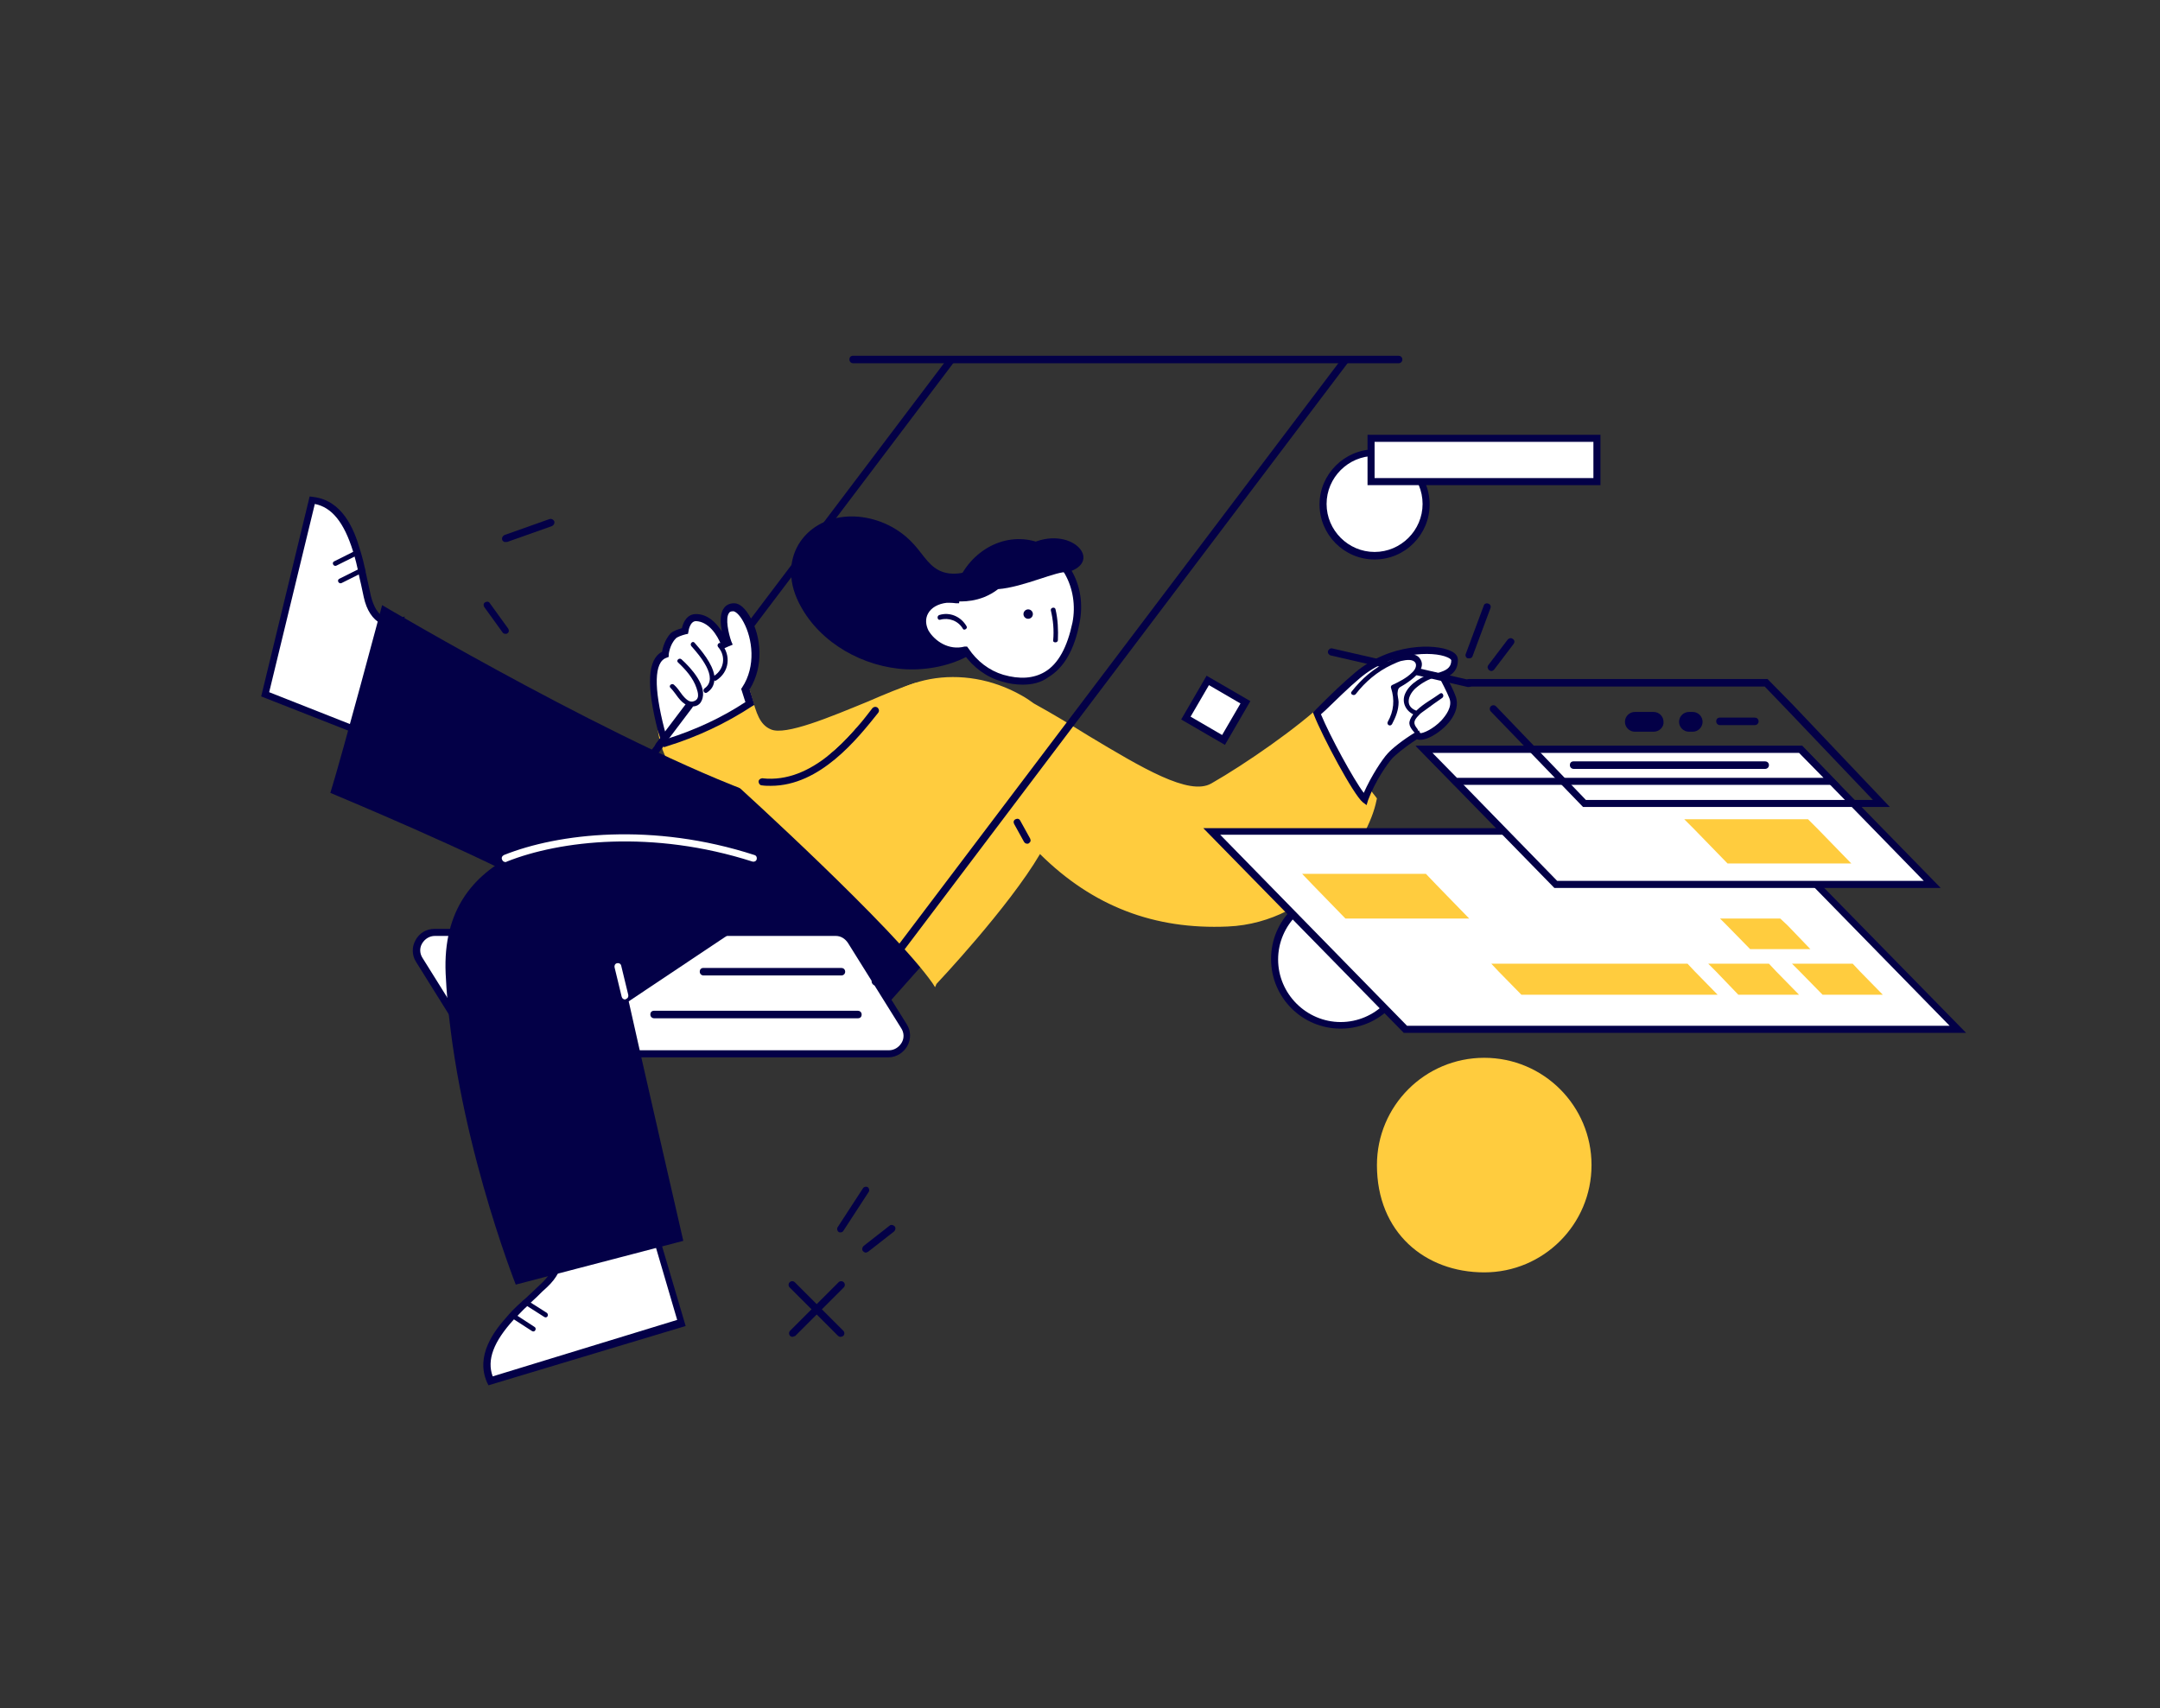 <?xml version="1.0" encoding="utf-8"?>
<!-- Generator: Adobe Illustrator 21.0.2, SVG Export Plug-In . SVG Version: 6.00 Build 0)  -->
<svg version="1.1" id="Слой_1" xmlns="http://www.w3.org/2000/svg" xmlns:xlink="http://www.w3.org/1999/xlink" x="0px" y="0px"
	 viewBox="0 0 459 363" style="enable-background:new 0 0 459 363;" xml:space="preserve">
<rect x="0" y="0" width="459" height="363" fill="#333333" stroke="none"/>
<style type="text/css">
	.st0{fill:#030047;}
	.st1{fill:#FFCC3E;}
	.st2{fill:#FFFFFF;}
	.st3{fill:#FF3E6C;}
</style>
<g id="_x35_">
	<g id="Bottom_28_">
		<g id="Body_2_7_">
			<polygon class="st0" points="187,215.2 138,218.9 165.3,173.9 202.1,198.2 			"/>
		</g>
		<g>
			<path class="st1" d="M194.5,145.9c-8.3,2.6-26,11.9-31,9.8c-3.1-1.4-3.7-4.9-4.9-8.9c-4.8,4.5-11.3,7.1-18,9
				c2,12.8,20.4,25.4,20.4,25.4S202.8,143.3,194.5,145.9z"/>
			<path class="st1" d="M161.1,182.1l-0.5-0.3c-0.8-0.5-18.6-12.9-20.7-25.9l-0.1-0.7l0.6-0.2c7.9-2.2,13.6-5,17.7-8.8l0.9-0.8
				l0.3,1.2c0.2,0.5,0.3,1.1,0.5,1.6c0.9,3.2,1.6,5.8,4,6.8c3.1,1.4,12.8-2.7,20.6-5.9c3.7-1.6,7.3-3.1,9.9-3.9l0,0
				c1-0.3,1.6-0.2,1.9,0.4c0.5,0.8,1.2,2.1-16.8,19.5c-8.7,8.4-17.7,16.6-17.8,16.7L161.1,182.1z M141.5,156.3
				c2.2,11,16.6,21.9,19.5,23.9c15.5-14,31.8-29.9,33.7-33.6c-2.5,0.8-6,2.3-9.7,3.8c-8.8,3.7-18,7.5-21.7,5.9
				c-3-1.3-3.9-4.5-4.9-7.8c0-0.1-0.1-0.3-0.1-0.4C154.2,151.6,148.8,154.2,141.5,156.3z"/>
		</g>
		<g id="Swing_part_7_">
			<path class="st0" d="M96.7,216.7c-0.2,0-0.3,0-0.5-0.2c-0.3-0.3-0.4-0.7-0.1-1.1L201.5,76c0.2-0.3,0.7-0.4,1.1-0.1
				c0.3,0.3,0.4,0.7,0.1,1.1L97.3,216.4C97.2,216.6,97,216.7,96.7,216.7z"/>
		</g>
		<g id="Leg_2_27_">
			<g>
				<path class="st2" d="M85.1,132.1l-4.5,25l-24.3-9.6l10-41.3c5.2,0.6,7.8,5.4,9.4,10.7c0.1,0.3,0.2,0.6,0.3,1
					c0.3,0.9,0.5,1.8,0.7,2.8c0.1,0.3,0.2,0.7,0.2,1c0.4,1.8,0.8,3.5,1.1,5C79.9,134.1,85.1,132.1,85.1,132.1z"/>
				<path class="st0" d="M81.2,158.1L55.5,148l10.3-42.5l0.7,0.1c6.2,0.7,8.7,6.7,10,11.2c0.1,0.3,0.2,0.7,0.3,1
					c0.3,1,0.5,1.9,0.7,2.8c0.1,0.3,0.2,0.7,0.2,1c0.2,0.7,0.3,1.5,0.5,2.2c0.2,1,0.4,1.9,0.6,2.8c0.6,2.4,1.5,3.9,2.9,4.6
					c1.6,0.8,3.1,0.3,3.1,0.3l1.2-0.5L81.2,158.1z M57.2,147.1l22.8,9l4.1-23c-0.8,0.1-2,0-3.2-0.6c-1.7-0.9-3-2.8-3.6-5.6
					c-0.2-0.9-0.4-1.8-0.6-2.8c-0.2-0.7-0.3-1.4-0.5-2.2c-0.1-0.3-0.1-0.7-0.2-1c-0.2-0.9-0.4-1.8-0.7-2.8c-0.1-0.3-0.2-0.6-0.3-1
					c-1.9-6.1-4.5-9.3-8.1-10L57.2,147.1z"/>
			</g>
			<g>
				<path class="st0" d="M164.7,170.2c-29.8-9.8-83.5-41.6-83.5-41.6s-8.5,31.9-11,39.9c0,0,32.5,13.5,45.5,21c0,0,60.5-4,59.3-12
					S164.7,170.2,164.7,170.2z"/>
			</g>
			<g>
				<path class="st0" d="M77,121.7l-4.4,2.2c-0.6,0.3-1.1-0.6-0.5-0.9l4.6-2.3C76.8,121,76.9,121.4,77,121.7z"/>
			</g>
			<g>
				<path class="st0" d="M76.1,117.9l-4.6,2.3c-0.6,0.3-1.1-0.6-0.5-0.9l4.8-2.4C75.9,117.3,76,117.6,76.1,117.9z"/>
			</g>
		</g>
		<g id="Sit_7_">
			<g>
				<path class="st2" d="M188.8,223.9h-85.2c-1.3,0-2.6-0.7-3.3-1.8L89.1,204c-1.6-2.6,0.2-5.9,3.3-5.9h85.2c1.3,0,2.6,0.7,3.3,1.8
					l11.3,18.1C193.7,220.6,191.8,223.9,188.8,223.9z"/>
				<path class="st0" d="M188.8,224.7h-85.2c-1.6,0-3-0.8-3.9-2.2l-11.3-18.1c-0.9-1.4-0.9-3.2-0.1-4.6c0.8-1.5,2.3-2.4,4-2.4h85.2
					c1.6,0,3,0.8,3.9,2.2l11.3,18.1c0.9,1.4,0.9,3.2,0.1,4.6S190.5,224.7,188.8,224.7z M92.4,198.9c-1.1,0-2.1,0.6-2.7,1.6
					s-0.5,2.2,0.1,3.1l11.3,18.1c0.6,0.9,1.5,1.5,2.6,1.5h85.2c1.1,0,2.1-0.6,2.7-1.6c0.6-1,0.5-2.2-0.1-3.1l-11.3-18.1
					c-0.6-0.9-1.5-1.5-2.6-1.5H92.4z"/>
			</g>
			<g>
				<path class="st0" d="M182.3,216.4H139c-0.4,0-0.8-0.3-0.8-0.8s0.3-0.8,0.8-0.8h43.3c0.4,0,0.8,0.3,0.8,0.8
					S182.8,216.4,182.3,216.4z"/>
			</g>
			<g>
				<path class="st0" d="M178.8,207.3h-29.3c-0.4,0-0.8-0.3-0.8-0.8s0.3-0.8,0.8-0.8h29.3c0.4,0,0.8,0.3,0.8,0.8
					S179.2,207.3,178.8,207.3z"/>
			</g>
		</g>
		<g id="Leg_30_">
			<g>
				<path class="st2" d="M116.9,264.2l21.1-6.3l6.8,23.2l-40.6,12.4c-2.1-4.8,0.7-9.4,4.4-13.5c0.2-0.2,0.5-0.5,0.7-0.7
					c0.7-0.7,1.3-1.4,2-2c0.2-0.2,0.5-0.5,0.7-0.7c1.3-1.2,2.6-2.4,3.7-3.5C121.3,267.7,116.9,264.2,116.9,264.2z"/>
				<path class="st0" d="M103.8,294.4l-0.3-0.6c-2.5-5.7,1.4-10.9,4.5-14.3c0.2-0.3,0.5-0.5,0.7-0.8c0.7-0.7,1.4-1.4,2.1-2
					c0.2-0.2,0.5-0.5,0.8-0.7c0.5-0.5,1.1-1,1.6-1.5c0.7-0.7,1.4-1.3,2.1-2c1.7-1.7,2.6-3.3,2.5-4.8c-0.1-1.8-1.3-2.8-1.4-2.8
					l-1.1-0.9l23.1-6.9l7.3,24.7L103.8,294.4z M118.3,264.5c0.5,0.7,1,1.7,1,3c0.1,2-0.9,4-3,6c-0.7,0.6-1.4,1.3-2.1,2
					c-0.5,0.5-1.1,1-1.6,1.5c-0.3,0.2-0.5,0.5-0.7,0.7c-0.7,0.6-1.3,1.3-2,2c-0.2,0.2-0.5,0.5-0.7,0.7c-4.3,4.7-5.8,8.6-4.5,12.1
					l39.2-12l-6.4-21.8L118.3,264.5z"/>
			</g>
			<g>
				<path class="st0" d="M112.1,276.4l4.1,2.6c0.5,0.4,0.1,1.2-0.5,0.9l-4.4-2.8C111.6,276.9,111.9,276.7,112.1,276.4z"/>
			</g>
			<g>
				<path class="st0" d="M109.3,279.2l4.3,2.8c0.5,0.3,0.1,1.2-0.5,0.9l-4.5-2.9C108.9,279.7,109.1,279.4,109.3,279.2z"/>
			</g>
			<g>
				<path class="st0" d="M166,178.3c-4.8-1.9-10-2.9-15-4.3c-30.3,1.3-57.5,5.7-56.3,32.9c1.5,32.3,14.9,66.1,14.9,66.1l35.6-9.3
					c0,0-9.4-40.9-11.6-50.9l25.6-17.1L166,178.3z"/>
			</g>
			<g>
				<path class="st2" d="M132.8,212.4c-0.3,0-0.6-0.2-0.7-0.6l-1.5-6.2c-0.1-0.4,0.1-0.8,0.5-0.9c0.4-0.1,0.8,0.1,0.9,0.5l1.5,6.2
					c0.1,0.4-0.1,0.8-0.5,0.9C133,212.4,132.9,212.4,132.8,212.4z"/>
			</g>
			<g>
				<path class="st2" d="M107.4,183.2c-0.3,0-0.6-0.2-0.7-0.5c-0.2-0.4,0-0.8,0.4-1c11.5-4.6,31.6-7,53.2,0c0.4,0.1,0.6,0.5,0.5,0.9
					c-0.1,0.4-0.5,0.6-0.9,0.5c-21.2-6.8-40.9-4.5-52.2,0C107.6,183.2,107.5,183.2,107.4,183.2z"/>
			</g>
		</g>
		<g id="Palm_16_">
			<g>
				<path class="st2" d="M156.1,129c-3.8,0-1.1,7.4-1.1,7.4s-0.3,0.1-0.8,0.3c-1.1-2.4-3.2-5.5-6.1-5.6c-2,0-2.3,2.8-2.3,2.8
					s-1.9,0.5-2.5,1.1c-1.5,1.5-1.7,3.9-1.7,3.9c-2.8,1-3.5,5.9-0.9,16.1c0.2,0.9,0.6,1.8,0.9,2.8c6.4-2,12.4-4.7,17.9-8.4
					c-0.3-1-0.6-2-0.9-3.1C163.4,139,158.8,129,156.1,129z"/>
				<path class="st0" d="M141.1,158.8l-0.3-0.6c-0.4-1-0.7-1.9-1-2.9c-2.5-9.7-2.2-15.2,0.9-16.8c0.1-0.8,0.6-2.6,1.8-3.9
					c0.5-0.5,1.7-0.9,2.4-1.1c0.3-1.3,1.1-3,3-3c0,0,0,0,0,0c2.4,0,4.2,1.7,5.5,3.7c-0.3-1.6-0.5-3.7,0.4-4.9c0.3-0.5,1-1.1,2.2-1.1
					c1.2,0,2.4,1.1,3.5,3.1c2.2,4,2.9,10.2-0.2,15.2c0.2,0.6,0.3,1.1,0.5,1.6l0.5,1.7l-0.5,0.3c-5.5,3.6-11.6,6.5-18.1,8.5
					L141.1,158.8z M147.9,132c-1.3,0-1.6,2.1-1.6,2.2l-0.1,0.5l-0.5,0.1c-0.8,0.2-1.9,0.6-2.1,0.9c-1.3,1.3-1.5,3.4-1.5,3.4l0,0.5
					l-0.5,0.2c-2.6,0.9-2.7,6.3-0.4,15.2c0.2,0.6,0.4,1.3,0.6,2c6-1.9,11.6-4.5,16.6-7.8l-0.2-0.6c-0.2-0.6-0.4-1.3-0.6-1.9
					l-0.1-0.3l0.2-0.3c3-4.5,2.2-10.4,0.3-13.9c-0.9-1.7-1.8-2.3-2.2-2.3c-0.6,0-0.8,0.2-0.9,0.4c-0.8,1.1-0.1,4.3,0.5,6l0.3,0.7
					l-0.7,0.3c0,0-0.3,0.1-0.7,0.3l-0.7,0.3l-0.3-0.7C152.4,134.8,150.5,132.1,147.9,132C148,132,148,132,147.9,132z"/>
			</g>
			<g>
				<path class="st0" d="M144.8,140.1c-0.5-0.4-1.2,0.3-0.7,0.7c1.6,1.5,3.2,3.3,3.9,5.4c0.3,0.9,0.9,2.6-0.9,2.9
					c-0.8,0.1-1.6-0.8-2.1-1.4c-0.6-0.8-1.1-1.6-1.8-2.2c-0.5-0.4-1.2,0.3-0.7,0.7c1.2,1.2,1.9,3,3.6,3.7c1.2,0.5,2.5,0.2,3-1
					C150.5,145.9,146.8,141.9,144.8,140.1z"/>
			</g>
			<g>
				<path class="st0" d="M153.3,136.8c-0.4-0.5-1.1,0.2-0.7,0.7c1.7,1.9,1.3,4.7-0.8,6.1c-0.4-2.6-2.8-5.4-4.2-7
					c-0.4-0.5-1.1,0.2-0.7,0.7c1.6,1.8,6,6.8,2.8,9c-0.5,0.4,0,1.2,0.5,0.9c1.1-0.7,1.5-1.6,1.6-2.6c0.1,0.1,0.3,0.1,0.4,0
					C155,142.8,155.4,139.3,153.3,136.8z"/>
			</g>
		</g>
		<g>
			<path class="st0" d="M140,159.3c-0.2,0-0.3,0-0.5-0.2c-0.3-0.3-0.4-0.7-0.1-1.1l6.5-8.6c0.2-0.3,0.7-0.4,1.1-0.1
				c0.3,0.3,0.4,0.7,0.1,1.1l-6.5,8.6C140.5,159.2,140.3,159.3,140,159.3z"/>
		</g>
		<g>
			<path class="st0" d="M163.8,167c-0.6,0-1.3,0-1.9-0.1c-0.4,0-0.7-0.4-0.7-0.8s0.4-0.7,0.8-0.7c10.7,1.2,19-9.2,23.4-14.9
				c0.3-0.3,0.7-0.4,1.1-0.1c0.3,0.3,0.4,0.7,0.1,1.1C182.2,157,174.3,167,163.8,167z"/>
		</g>
	</g>
	<g id="Background_26_">
		<g id="Objects_64_">
			<g>
				<circle class="st2" cx="292.1" cy="107.1" r="11"/>
				<path class="st0" d="M292.1,118.9c-6.5,0-11.7-5.3-11.7-11.7s5.3-11.7,11.7-11.7c6.5,0,11.7,5.3,11.7,11.7
					S298.6,118.9,292.1,118.9z M292.1,96.9c-5.6,0-10.2,4.6-10.2,10.2s4.6,10.2,10.2,10.2c5.6,0,10.2-4.6,10.2-10.2
					S297.8,96.9,292.1,96.9z"/>
			</g>
			<g>
				<rect x="291.4" y="93.2" class="st2" width="48" height="9.2"/>
				<path class="st0" d="M340.1,103.1h-49.5V92.4h49.5V103.1z M292.1,101.6h46.5v-7.7h-46.5V101.6z"/>
			</g>
			<g>
				<path class="st0" d="M178.6,284.1c-0.2,0-0.4-0.1-0.5-0.2l-10.3-10.3c-0.3-0.3-0.3-0.8,0-1.1s0.8-0.3,1.1,0l10.3,10.3
					c0.3,0.3,0.3,0.8,0,1.1C179,284,178.8,284.1,178.6,284.1z"/>
			</g>
			<g>
				<path class="st0" d="M168.4,284.1c-0.2,0-0.4-0.1-0.5-0.2c-0.3-0.3-0.3-0.8,0-1.1l10.3-10.3c0.3-0.3,0.8-0.3,1.1,0
					s0.3,0.8,0,1.1l-10.3,10.3C168.7,284,168.5,284.1,168.4,284.1z"/>
			</g>
			<g>
				<path class="st0" d="M178.6,261.9c-0.1,0-0.3,0-0.4-0.1c-0.3-0.2-0.4-0.7-0.2-1l5.4-8.3c0.2-0.3,0.7-0.4,1-0.2
					c0.3,0.2,0.4,0.7,0.2,1l-5.4,8.3C179.1,261.8,178.8,261.9,178.6,261.9z"/>
			</g>
			<g>
				<path class="st0" d="M184,266.2c-0.2,0-0.4-0.1-0.6-0.3c-0.3-0.3-0.2-0.8,0.1-1.1l5.5-4.3c0.3-0.3,0.8-0.2,1.1,0.1
					c0.3,0.3,0.2,0.8-0.1,1.1l-5.5,4.3C184.3,266.1,184.1,266.2,184,266.2z"/>
			</g>
			<g>
				<path class="st0" d="M107.4,134.7c-0.2,0-0.5-0.1-0.6-0.3l-3.9-5.4c-0.2-0.3-0.2-0.8,0.2-1c0.3-0.2,0.8-0.2,1,0.2l3.9,5.4
					c0.2,0.3,0.2,0.8-0.2,1C107.7,134.7,107.6,134.7,107.4,134.7z"/>
			</g>
			<g>
				<path class="st0" d="M107.4,115.2c-0.3,0-0.6-0.2-0.7-0.5c-0.1-0.4,0.1-0.8,0.5-1l9.6-3.4c0.4-0.1,0.8,0.1,1,0.5
					c0.1,0.4-0.1,0.8-0.5,1l-9.6,3.4C107.6,115.1,107.5,115.2,107.4,115.2z"/>
			</g>
		</g>
		<g id="Objects_76_">
			<g>
				<rect x="253.7" y="146.3" transform="matrix(0.866 0.5 -0.5 0.866 110.062 -108.944)" class="st2" width="9.3" height="9.3"/>
				<path class="st0" d="M260.3,158.3l-9.3-5.4l5.4-9.3l9.3,5.4L260.3,158.3z M253,152.3l6.7,3.9l3.9-6.7l-6.7-3.9L253,152.3z"/>
			</g>
			<g>
				<circle class="st2" cx="284.9" cy="203.8" r="14"/>
				<path class="st0" d="M284.9,218.6c-8.2,0-14.8-6.6-14.8-14.8s6.6-14.8,14.8-14.8s14.8,6.6,14.8,14.8S293.1,218.6,284.9,218.6z
					 M284.9,190.6c-7.3,0-13.3,6-13.3,13.3s6,13.3,13.3,13.3s13.3-6,13.3-13.3S292.3,190.6,284.9,190.6z"/>
			</g>
		</g>
		<g>
			<path class="st1" d="M338.2,247.6c0,12.6-10.2,22.8-22.8,22.8s-22.8-8.5-22.8-22.8c0-12.6,10.2-22.8,22.8-22.8
				S338.2,235,338.2,247.6z"/>
		</g>
	</g>
	<g id="Top_27_">
		<g id="Hand_82_">
			<g>
				<path class="st1" d="M292.1,169.9c-1.8,8.9-13,25.5-30.9,26.2c-19.1,0.8-31.6-7.3-40-15.8c-6.4,11.5-22.4,28.3-22.4,28.3
					c-8.4-12.1-41.7-42.3-41.7-42.3s17.8,1,26-11.8c7-10.8,22.2-12.7,33.7-6.1c1,0.5,1.8,1.1,2.6,1.7c16.8,9.3,31.8,20.8,38.5,17
					c7-3.9,18.6-11.9,24.6-17.7c0,0,0.1-0.1,0.1-0.1c0.1,0.7,0.5,1.4,0.8,2.3C284.9,157.9,288.4,165.5,292.1,169.9z"/>
				<path class="st1" d="M198.7,209.8l-0.5-0.8c-8.3-11.9-41.3-41.8-41.6-42.1l-1.6-1.4l2.1,0.1c0.2,0,17.4,0.8,25.3-11.4
					c6.9-10.7,22.2-13.5,34.7-6.4c0.9,0.5,1.8,1.1,2.6,1.7c4,2.2,7.8,4.5,11.5,6.8c11.5,6.9,21.5,12.9,26.2,10.2
					c7.2-4.1,18.6-12,24.4-17.6c0.1-0.1,0.1-0.1,0.2-0.2l1.1-0.8l0.1,1.4c0,0.3,0.2,0.6,0.3,1c0.1,0.3,0.3,0.7,0.4,1.2
					c1.6,6.5,5.1,13.8,8.5,17.9l0.2,0.3l-0.1,0.4c-1.7,8.7-13,26-31.6,26.8c-15.6,0.7-28.7-4.3-39.9-15.4
					c-6.7,11.4-21.9,27.5-22,27.6L198.7,209.8z M159,167.1c6.4,5.9,31.7,29.2,39.8,40.3c3-3.2,16.1-17.5,21.7-27.5l0.5-0.9l0.7,0.7
					c11,11.2,23.9,16.3,39.4,15.6c17.5-0.8,28.3-16.9,30.1-25.3c-3.5-4.3-7-11.7-8.6-18.2c-0.1-0.3-0.2-0.7-0.4-1c0,0,0-0.1-0.1-0.1
					c-6.1,5.7-16.9,13.1-23.9,17.1c-5.5,3.1-15.3-2.8-27.7-10.2c-3.7-2.2-7.6-4.5-11.5-6.8l-0.1-0.1c-0.8-0.6-1.6-1.2-2.5-1.7
					c-11.9-6.7-26.3-4.2-32.7,5.9C176.9,165.6,164,167,159,167.1z"/>
			</g>
			<g>
				<path class="st0" d="M299.6,146.1c-0.6-0.3-1.1,0.6-0.5,0.9c2,1.1,2.4,3.6,0.6,5.2c-0.5,0.4,0.2,1.1,0.7,0.7
					C302.6,150.9,302.2,147.5,299.6,146.1z"/>
			</g>
			<g>
				<path class="st3" d="M304,144.5c-0.4-0.5-1.1,0.2-0.7,0.7c1.7,2,1.7,4.7,0.1,6.8c-0.4,0.5,0.3,1.2,0.7,0.7
					C306.1,150.2,306.1,147,304,144.5z"/>
			</g>
			<g>
				<path class="st0" d="M218.3,179.3c-0.3,0-0.5-0.1-0.7-0.4l-2.1-3.8c-0.2-0.4-0.1-0.8,0.3-1c0.4-0.2,0.8-0.1,1,0.3l2.1,3.8
					c0.2,0.4,0.1,0.8-0.3,1C218.6,179.3,218.4,179.3,218.3,179.3z"/>
			</g>
		</g>
		<g id="Swing_7_">
			<g>
				<path class="st0" d="M297.2,77.2H181.3c-0.4,0-0.8-0.3-0.8-0.8s0.3-0.8,0.8-0.8h115.9c0.4,0,0.8,0.3,0.8,0.8
					S297.6,77.2,297.2,77.2z"/>
			</g>
			<g>
				<path class="st0" d="M186,209.4c-0.2,0-0.3,0-0.5-0.2c-0.3-0.3-0.4-0.7-0.1-1.1L285.3,76c0.2-0.3,0.7-0.4,1.1-0.1
					c0.3,0.3,0.4,0.7,0.1,1.1l-99.9,132.2C186.5,209.3,186.2,209.4,186,209.4z"/>
			</g>
		</g>
		<g id="Head_85_">
			<g>
				<path class="st0" d="M210.1,119.9c-2.9,1.1-6.4,2.7-9.6,1.7c-2.9-0.9-4.2-3.6-6.2-5.8c-3.1-3.5-7.4-5.6-12-6
					c-10.1-0.8-17.1,7.7-13,17.3c3.7,8.5,12.6,14,21.6,15c8.7,1,20.5-2.6,22.2-12.4c0.1-0.8,0-1.6-0.2-2.4
					C216.8,125,214.7,118.2,210.1,119.9z"/>
			</g>
			<g>
				<path class="st2" d="M218.7,115.7c-7-1.4-14,3.8-15.6,11.7c0,0,0,0.1,0,0.1c-0.7-0.1-1.4-0.1-2.1-0.1c-4.3,0.4-6.1,4.1-4.4,7.1
					c1.5,2.6,4.9,4.7,8.5,3.8c1.8,2.8,4.6,5,7.9,5.9c9.8,2.8,14-3.8,15.6-11.7C230.2,124.6,225.7,117.1,218.7,115.7z"/>
				<path class="st0" d="M217.3,145.5c-1.4,0-2.9-0.2-4.5-0.7c-3.2-0.9-6-3-8-5.8c-3.9,0.7-7.3-1.7-8.8-4.3c-0.9-1.6-1-3.5-0.2-5.1
					c0.9-1.8,2.8-2.9,5.2-3.1c0.5,0,1,0,1.6,0c1.9-8,9.1-13.1,16.3-11.7l0,0c3.6,0.7,6.7,3,8.7,6.3c2,3.3,2.6,7.3,1.8,11.3
					c-1.1,5.7-3.3,9.5-6.6,11.5C221.2,145.1,219.3,145.5,217.3,145.5z M205.5,137.4l0.3,0.4c1.8,2.7,4.4,4.7,7.4,5.6
					c3.5,1,6.4,0.8,8.8-0.6c2.9-1.7,4.8-5.3,5.9-10.5c0.7-3.6,0.1-7.3-1.6-10.3c-1.8-3-4.5-5-7.7-5.6l0,0
					c-6.6-1.3-13.2,3.7-14.7,11.1l-0.1,0.7l-0.7,0c-0.7-0.1-1.3-0.1-1.9-0.1c-1.8,0.2-3.3,1-4,2.3c-0.6,1.1-0.5,2.4,0.1,3.6
					c1.3,2.2,4.3,4.3,7.7,3.4L205.5,137.4z"/>
			</g>
			<g>
				<path class="st0" d="M226.9,121.6c7.8-2.3,0.6-10.3-8.2-5.9c-7-1.4-14,3.8-15.6,11.7c0,0.1,0,0.3-0.1,0.4c1.1,0,5.2,0.4,9.1-2.6
					C217.5,124.8,224.8,121.2,226.9,121.6z"/>
			</g>
			<g>
				<ellipse transform="matrix(0.559 -0.829 0.829 0.559 -11.839 238.69)" class="st0" cx="218.5" cy="130.5" rx="1" ry="1"/>
			</g>
			<g>
				<path class="st0" d="M224.8,136.1c0.1-2.2,0-4.5-0.5-6.6c-0.1-0.6-1.1-0.4-1,0.2c0.5,2.1,0.7,4.2,0.5,6.4
					C223.7,136.6,224.7,136.7,224.8,136.1z"/>
			</g>
			<g>
				<path class="st0" d="M205.4,133.1c-1.2-2.1-3.6-3.1-5.8-2.4c-0.6,0.2-0.4,1.2,0.2,1c1.8-0.5,3.8,0.2,4.8,1.9
					C204.8,134.1,205.7,133.6,205.4,133.1z"/>
			</g>
		</g>
		<g>
			<path class="st0" d="M163.8,167c-0.6,0-1.3,0-1.9-0.1c-0.4,0-0.7-0.4-0.7-0.8s0.4-0.7,0.8-0.7c10.7,1.2,19-9.2,23.4-14.9
				c0.3-0.3,0.7-0.4,1.1-0.1c0.3,0.3,0.4,0.7,0.1,1.1C182.2,157,174.3,167,163.8,167z"/>
		</g>
		<g id="Hand_105_">
			<g>
				<path class="st2" d="M309.1,140.2c0-2.5-11.9-4.1-20.6,3.2c-2.9,2.5-5.7,5.3-8.6,8.1c1.9,4.8,8.4,16.9,10.2,18.3
					c1.6-4,4.2-8,5.4-9.3c0.8-0.8,2.9-2.6,5.8-4.4c0.9,1.6,9.2-3.7,7.5-8.1c-0.5-1.3-1.8-3.9-2.3-4.6
					C308,142.9,309.1,142,309.1,140.2z"/>
				<path class="st0" d="M290.4,171.1l-0.8-0.6c-2-1.6-8.6-14-10.4-18.6l-0.2-0.5l1.6-1.6c2.4-2.4,4.9-4.8,7.4-6.9
					c7.5-6.3,17-6.1,20.2-4.6c1.4,0.6,1.6,1.4,1.6,2c0,1.7-0.8,2.9-2.4,3.6c0.6,1.1,1.5,2.9,1.9,4c1.4,3.6-2.5,7.4-5.5,8.8
					c-1.3,0.6-2.2,0.6-2.7,0.4c-2.8,1.8-4.6,3.4-5.2,4c-1,1.1-3.7,4.9-5.2,9L290.4,171.1z M280.7,151.8c1.9,4.6,6.9,13.8,9.1,16.7
					c1.6-3.6,3.9-7.1,5.1-8.4c0.9-1,3.1-2.8,5.9-4.5l0.7-0.4l0.3,0.6c0.5,0.1,2.7-0.8,4.5-2.7c0.9-1,2.4-2.9,1.7-4.7
					c-0.5-1.3-1.8-3.8-2.2-4.5l-0.5-0.8l0.9-0.3c1.5-0.5,2.2-1.2,2.2-2.5c0,0-0.1-0.3-0.8-0.6c-3.1-1.4-12-1.2-18.6,4.4
					c-2.5,2.1-4.8,4.4-7.3,6.8L280.7,151.8z"/>
			</g>
			<g>
				<path class="st0" d="M306,147.4c-1.5,1.1-3.6,2.2-5,3.6c0,0,0,0-0.1,0c-2.6-1-1.5-3.6,0.1-4.9c1.2-1,2.6-1.8,4.1-2.2
					c0.6-0.2,0.3-1.2-0.3-1c-2.3,0.7-5.2,2.2-6.2,4.5c-0.8,1.8,0.1,3.6,1.7,4.4c-1.2,1.7-1,2.4,0.2,3.8c0.4,0.5,1.1-0.2,0.7-0.7
					c-0.9-1.1-0.9-1.7,0.3-2.9c0.4-0.5,1-0.8,1.5-1.2c1.1-0.8,2.3-1.7,3.5-2.5C307,147.9,306.5,147,306,147.4z"/>
			</g>
			<g>
				<path class="st0" d="M312.1,146c-0.1,0-0.1,0-0.2,0l-29.1-6.7c-0.4-0.1-0.7-0.5-0.6-0.9c0.1-0.4,0.5-0.7,0.9-0.6l29.1,6.7
					c0.4,0.1,0.7,0.5,0.6,0.9C312.8,145.8,312.5,146,312.1,146z"/>
			</g>
			<g>
				<path class="st2" d="M287.3,148.6c4.5-6.4,9.4-9.3,13.6-8.5c4.2,0.8-4.2,5.5-4.2,5.5s-0.3,7-1.7,8.9S287.3,148.6,287.3,148.6z"
					/>
			</g>
			<g>
				<path class="st0" d="M301.9,140.2c-1.3-2.4-5.2-0.5-6.8,0.3c-3.2,1.5-5.8,3.8-7.9,6.5c-0.4,0.5,0.5,1,0.9,0.5
					c2-2.6,4.6-4.8,7.6-6.2c0.7-0.3,1.6-0.8,2.4-0.9c3.1-0.7,3.4,1.2,2,2.5c-1.2,1.2-2.8,2-4.3,2.7c-0.2,0.1-0.3,0.4-0.2,0.6
					c0.8,2.5,0.6,4.9-0.7,7.2c-0.3,0.6,0.5,1.1,0.9,0.5c0.8-1.5,1.4-3,1.4-4.7c0-0.6-0.3-1.5-0.2-2.1c0.1-1.1,0.5-1,1.4-1.6
					C299.8,144.6,303.1,142.4,301.9,140.2z"/>
			</g>
		</g>
		<g id="Window_3_1_">
			<g>
				<polygon class="st2" points="416,218.8 298.6,218.8 267.3,186.7 257.5,176.7 374.9,176.7 384.7,186.7 				"/>
				<path class="st0" d="M417.8,219.5H298.3L255.7,176h119.5L417.8,219.5z M299,218h115.3l-39.7-40.6H259.3L299,218z"/>
			</g>
			<g>
				<polygon class="st1" points="312.2,195.2 285.9,195.2 278.9,188 276.7,185.7 303,185.7 305.2,188 				"/>
			</g>
			<g>
				<polygon class="st1" points="365,211.4 323.3,211.4 318.4,206.4 316.9,204.8 358.6,204.8 360.1,206.4 				"/>
			</g>
			<g>
				<polygon class="st1" points="382.3,211.4 369.4,211.4 364.6,206.4 363,204.8 375.9,204.8 377.4,206.4 				"/>
			</g>
			<g>
				<polygon class="st1" points="384.7,201.7 371.9,201.7 367,196.7 365.5,195.2 378.3,195.2 379.9,196.7 				"/>
			</g>
			<g>
				<polygon class="st1" points="400.1,211.4 387.3,211.4 382.4,206.4 380.8,204.8 393.7,204.8 395.2,206.4 				"/>
			</g>
		</g>
		<g id="Lines_17_">
			<g>
				<path class="st0" d="M312.2,139.9c-0.1,0-0.2,0-0.3,0c-0.4-0.1-0.6-0.6-0.4-1l3.8-10.2c0.1-0.4,0.6-0.6,1-0.4
					c0.4,0.1,0.6,0.6,0.4,1l-3.8,10.2C312.8,139.8,312.5,139.9,312.2,139.9z"/>
			</g>
			<g>
				<path class="st0" d="M316.9,142.6c-0.2,0-0.3-0.1-0.5-0.2c-0.3-0.3-0.4-0.7-0.1-1.1l4.1-5.4c0.3-0.3,0.7-0.4,1.1-0.1
					s0.4,0.7,0.1,1.1l-4.1,5.4C317.3,142.5,317.1,142.6,316.9,142.6z"/>
			</g>
		</g>
		<g id="Window_2_1_">
			<g>
				<polygon class="st2" points="410.6,187.9 330.6,187.9 309.3,166.1 302.6,159.3 382.6,159.3 389.3,166.1 				"/>
				<path class="st0" d="M412.4,188.7h-82.1l-29.5-30.2h82.1L412.4,188.7z M330.9,187.2h77.9L382.3,160h-77.9L330.9,187.2z"/>
			</g>
			<g>
				<polygon class="st1" points="393.4,183.5 367.1,183.5 360.1,176.3 357.9,174.1 384.2,174.1 386.4,176.3 				"/>
			</g>
			<g>
				<polygon class="st2" points="389.3,166.1 309.3,166.1 302.6,159.3 382.6,159.3 				"/>
				<path class="st0" d="M391,166.8H309l-8.1-8.3h82.1L391,166.8z M309.6,165.3h77.9l-5.2-5.3h-77.9L309.6,165.3z"/>
			</g>
		</g>
		<g id="Window_32_">
			<g>
				<path class="st0" d="M351.4,155.5h-4c-1.2,0-2.1-1-2.1-2.1v0c0-1.2,1-2.1,2.1-2.1h4c1.2,0,2.1,1,2.1,2.1v0
					C353.6,154.5,352.6,155.5,351.4,155.5z"/>
			</g>
			<g>
				<path class="st0" d="M359.7,155.5h-0.8c-1.2,0-2.1-1-2.1-2.1v0c0-1.2,1-2.1,2.1-2.1h0.8c1.2,0,2.1,1,2.1,2.1v0
					C361.8,154.5,360.9,155.5,359.7,155.5z"/>
			</g>
			<g>
				<path class="st0" d="M372.9,154.1h-7.4c-0.4,0-0.8-0.3-0.8-0.8s0.3-0.8,0.8-0.8h7.4c0.4,0,0.8,0.3,0.8,0.8
					S373.3,154.1,372.9,154.1z"/>
			</g>
			<g>
				<path class="st0" d="M401.6,171.5h-65.2l-19.6-20.3c-0.3-0.3-0.3-0.8,0-1.1c0.3-0.3,0.8-0.3,1.1,0l19.1,19.9h61L380,151.1
					l-5-5.2h-62.8c-0.4,0-0.8-0.3-0.8-0.8s0.3-0.8,0.8-0.8h63.4l5.5,5.6L401.6,171.5z"/>
			</g>
			<g>
				<path class="st0" d="M375.1,163.4h-40.7c-0.4,0-0.8-0.3-0.8-0.8s0.3-0.8,0.8-0.8h40.7c0.4,0,0.8,0.3,0.8,0.8
					S375.5,163.4,375.1,163.4z"/>
			</g>
		</g>
	</g>
</g>
</svg>
